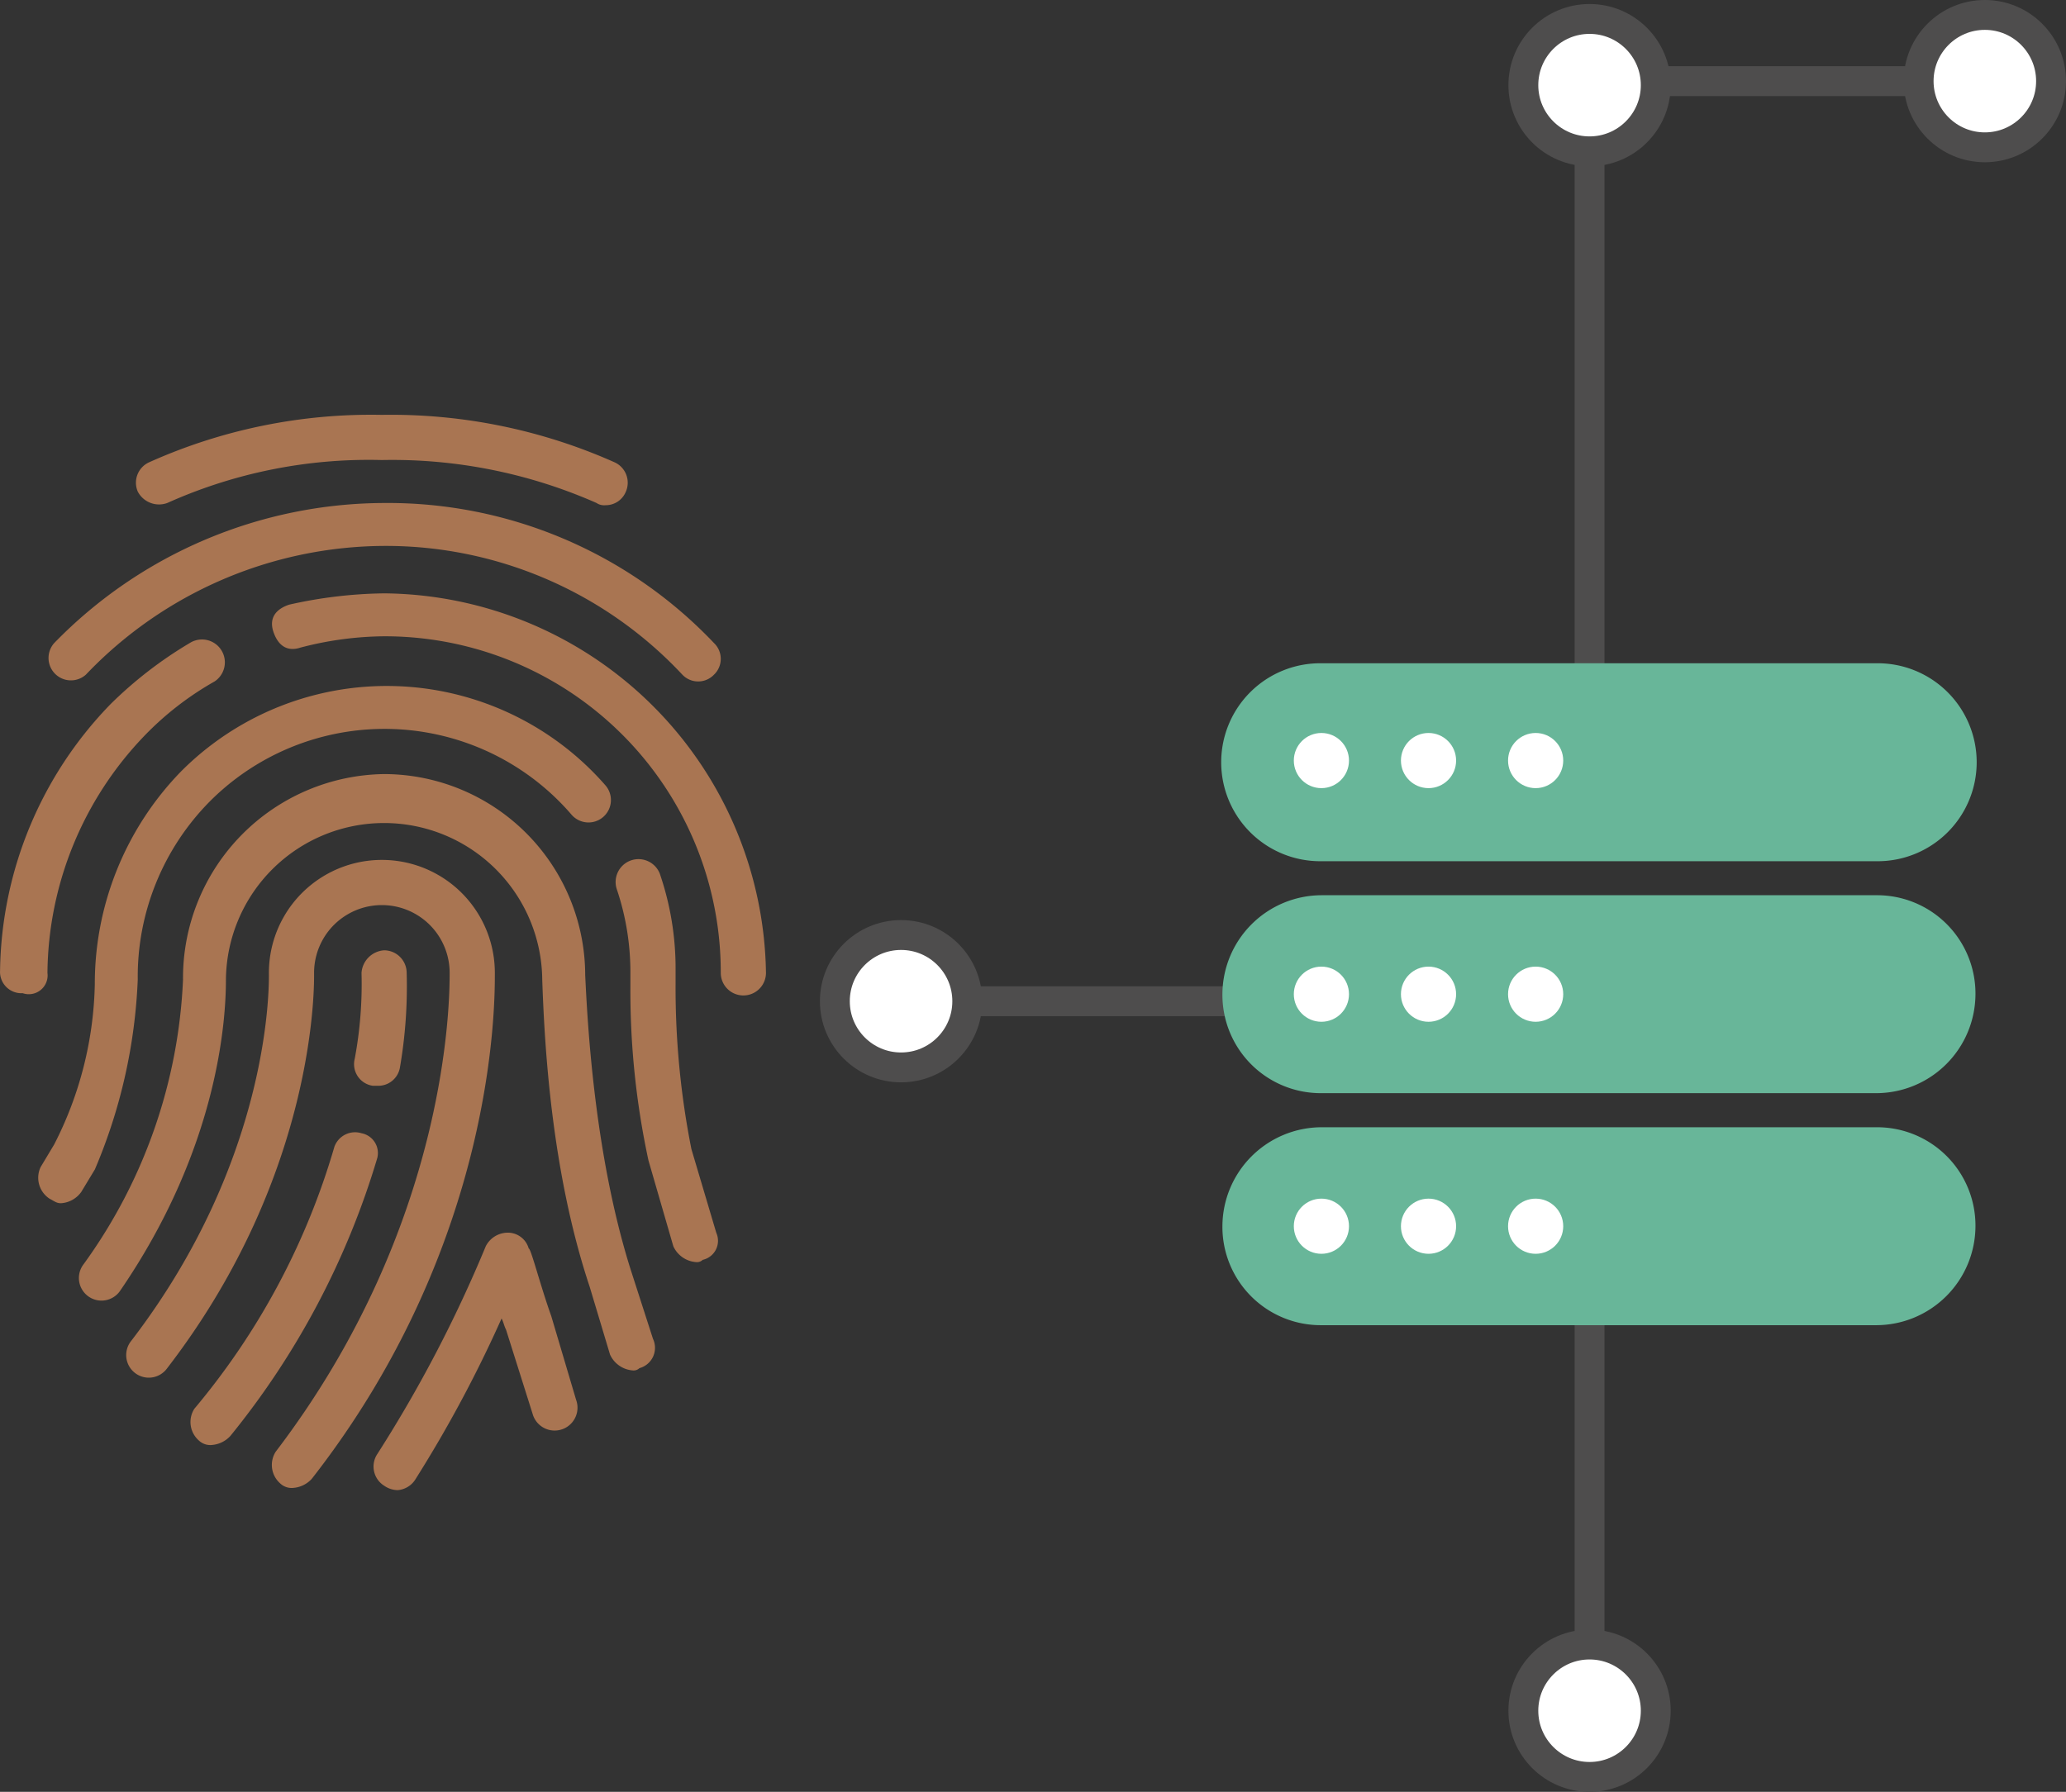 <svg xmlns="http://www.w3.org/2000/svg" width="138.328" height="120.003" viewBox="0 0 138.328 120.003"><rect x="0" y="0" width="138.328" height="120.003" fill="#333333" stroke="none"/><defs><style>.a{fill:none;}.a,.b{stroke:#4e4d4d;stroke-miterlimit:10;stroke-width:2px;}.b,.e{fill:#fff;}.c{fill:#a97552;}.d{fill:#68b699;}</style></defs><g transform="translate(0 1)"><line class="a" y2="28.213" transform="translate(106.429 83.611)"/><ellipse class="b" cx="4.433" cy="4.433" rx="4.433" ry="4.433" transform="translate(101.995 109.137)"/><g transform="translate(0 26.787)"><g transform="translate(9.112)"><path class="c" d="M95.4,100.578A32.95,32.95,0,0,1,109.768,97.7a33.881,33.881,0,0,1,14.371,2.875.912.912,0,0,0,.605.151,1.454,1.454,0,0,0,1.362-.908,1.5,1.5,0,0,0-.756-1.966,36.769,36.769,0,0,0-15.582-3.177,36.291,36.291,0,0,0-15.583,3.177,1.5,1.5,0,0,0-.756,1.966A1.607,1.607,0,0,0,95.4,100.578Z" transform="translate(-93.314 -94.678)"/></g><g transform="translate(3.177 5.9)"><path class="c" d="M88.383,113.633a27.752,27.752,0,0,1,19.969-8.623,27.166,27.166,0,0,1,19.969,8.623,1.462,1.462,0,0,0,2.118,0,1.463,1.463,0,0,0,0-2.118,30.088,30.088,0,0,0-22.087-9.379,30.934,30.934,0,0,0-22.087,9.379,1.5,1.5,0,0,0,2.118,2.118Z" transform="translate(-85.811 -102.136)"/></g><g transform="translate(18.212 11.951)"><path class="c" d="M112.321,109.784a30.4,30.4,0,0,0-6.354.756c-.907.3-1.362.908-1.059,1.816s.908,1.362,1.816,1.059a22.737,22.737,0,0,1,5.6-.756A22.5,22.5,0,0,1,134.862,135.2a1.513,1.513,0,0,0,3.026,0A25.8,25.8,0,0,0,112.321,109.784Z" transform="translate(-104.815 -109.784)"/></g><g transform="translate(0 15.024)"><path class="c" d="M84.973,136.011a23.213,23.213,0,0,1,6.5-15.885,20.6,20.6,0,0,1,4.69-3.631,1.532,1.532,0,0,0-1.665-2.572,27.491,27.491,0,0,0-5.294,4.085A26.107,26.107,0,0,0,81.8,135.859a1.43,1.43,0,0,0,1.513,1.513h0A1.26,1.26,0,0,0,84.973,136.011Z" transform="translate(-81.796 -113.668)"/></g><g transform="translate(2.577 18.154)"><path class="c" d="M91.7,137.29a16.689,16.689,0,0,1,4.841-11.951,16.515,16.515,0,0,1,24.205.907,1.5,1.5,0,1,0,2.269-1.966,19.434,19.434,0,0,0-28.441-.908,20.4,20.4,0,0,0-5.749,14.221,24.537,24.537,0,0,1-2.723,10.741l-.907,1.513a1.675,1.675,0,0,0,.605,2.118c.3.152.454.3.756.3a1.807,1.807,0,0,0,1.362-.756L88.83,150A36.118,36.118,0,0,0,91.7,137.29Z" transform="translate(-85.054 -117.624)"/></g><g transform="translate(41.205 29.708)"><path class="c" d="M138.965,151.686a55.41,55.41,0,0,1-1.059-11.043v-.908a19.532,19.532,0,0,0-1.059-6.5,1.532,1.532,0,0,0-2.874,1.059,17.355,17.355,0,0,1,.908,5.6v.907a53.87,53.87,0,0,0,1.21,11.649l1.665,5.749a1.82,1.82,0,0,0,1.513,1.059.557.557,0,0,0,.454-.151,1.308,1.308,0,0,0,.907-1.816Z" transform="translate(-133.878 -132.228)"/></g><g transform="translate(5.334 24.054)"><path class="c" d="M125.412,158.212c-2.421-7.715-2.875-16.49-3.026-19.666a13.493,13.493,0,0,0-13.464-13.464,13.657,13.657,0,0,0-13.464,13.766A35.039,35.039,0,0,1,88.8,157.91a1.513,1.513,0,1,0,2.421,1.815c6.656-9.682,7.11-18.3,7.11-20.877a10.59,10.59,0,0,1,21.179,0c.151,4.388.605,12.859,3.177,20.575l1.362,4.538a1.821,1.821,0,0,0,1.513,1.059.555.555,0,0,0,.453-.151,1.41,1.41,0,0,0,.908-1.967Z" transform="translate(-88.538 -125.082)"/></g><g transform="translate(8.511 29.803)"><path class="c" d="M117.174,139.912a7.564,7.564,0,0,0-15.128,0c0,.453.3,12.253-9.228,24.659a1.513,1.513,0,1,0,2.42,1.815c10.136-13.161,9.833-26.02,9.833-26.474a4.538,4.538,0,1,1,9.077,0c0,1.664,0,16.792-11.648,32.072a1.648,1.648,0,0,0,.3,2.118,1.112,1.112,0,0,0,.907.3,1.865,1.865,0,0,0,1.21-.605C117.325,157.914,117.174,141.727,117.174,139.912Z" transform="translate(-92.553 -132.348)"/></g><g transform="translate(23.723 35.853)"><path class="c" d="M113.02,149.073h.3a1.473,1.473,0,0,0,1.513-1.21,32.015,32.015,0,0,0,.454-6.354A1.516,1.516,0,0,0,113.776,140a1.627,1.627,0,0,0-1.513,1.513,27.069,27.069,0,0,1-.454,5.749A1.464,1.464,0,0,0,113.02,149.073Z" transform="translate(-111.781 -139.996)"/></g><g transform="translate(12.746 48.027)"><path class="c" d="M109.366,155.464a1.47,1.47,0,0,0-1.816.907,48.2,48.2,0,0,1-9.379,17.549,1.648,1.648,0,0,0,.3,2.118,1.111,1.111,0,0,0,.907.3,1.868,1.868,0,0,0,1.21-.605,53.837,53.837,0,0,0,9.833-18.608A1.349,1.349,0,0,0,109.366,155.464Z" transform="translate(-97.907 -155.383)"/></g><g transform="translate(25.009 54.764)"><path class="c" d="M125.311,169.5c-.756-2.119-1.362-4.539-1.513-4.539a1.452,1.452,0,0,0-1.362-1.059,1.663,1.663,0,0,0-1.513.907,88.586,88.586,0,0,1-7.262,13.918,1.514,1.514,0,0,0,.454,2.118,1.623,1.623,0,0,0,.907.3,1.541,1.541,0,0,0,1.21-.756,85.389,85.389,0,0,0,5.749-10.741c.151.3.151.453.3.756l1.815,5.749a1.531,1.531,0,0,0,2.874-1.059Z" transform="translate(-113.407 -163.899)"/></g></g><line class="a" x1="28.213" transform="translate(62.077 66.054)"/><ellipse class="b" cx="4.433" cy="4.433" rx="4.433" ry="4.433" transform="translate(55.897 61.62)"/><path class="a" d="M245.876,66.423H216.32v40.035" transform="translate(-109.891 -61.989)"/><ellipse class="b" cx="4.433" cy="4.433" rx="4.433" ry="4.433" transform="translate(101.995 0.269)"/><ellipse class="b" cx="4.433" cy="4.433" rx="4.433" ry="4.433" transform="translate(128.461 0)"/><g transform="translate(81.846 43.416)"><path class="d" d="M191.877,115.7a6.629,6.629,0,1,0,0,13.257h37.162a6.629,6.629,0,1,0,0-13.257Z" transform="translate(-185.248 -115.696)"/><ellipse class="e" cx="1.847" cy="1.847" rx="1.847" ry="1.847" transform="translate(4.781 4.673)"/><ellipse class="e" cx="1.847" cy="1.847" rx="1.847" ry="1.847" transform="translate(11.953 4.673)"/><ellipse class="e" cx="1.847" cy="1.847" rx="1.847" ry="1.847" transform="translate(19.125 4.673)"/></g><g transform="translate(81.846 58.955)"><path class="d" d="M191.877,135.337a6.655,6.655,0,0,0-6.629,6.628,6.586,6.586,0,0,0,6.629,6.628h37.162a6.655,6.655,0,0,0,6.629-6.628,6.586,6.586,0,0,0-6.629-6.628Z" transform="translate(-185.248 -135.337)"/><ellipse class="e" cx="1.847" cy="1.847" rx="1.847" ry="1.847" transform="translate(4.781 4.781)"/><ellipse class="e" cx="1.847" cy="1.847" rx="1.847" ry="1.847" transform="translate(11.953 4.781)"/><ellipse class="e" cx="1.847" cy="1.847" rx="1.847" ry="1.847" transform="translate(19.125 4.781)"/></g><g transform="translate(81.846 74.494)"><path class="d" d="M191.877,154.978a6.655,6.655,0,0,0-6.629,6.628,6.586,6.586,0,0,0,6.629,6.628h37.162a6.655,6.655,0,0,0,6.629-6.628,6.586,6.586,0,0,0-6.629-6.628Z" transform="translate(-185.248 -154.978)"/><ellipse class="e" cx="1.847" cy="1.847" rx="1.847" ry="1.847" transform="translate(4.781 4.781)"/><ellipse class="e" cx="1.847" cy="1.847" rx="1.847" ry="1.847" transform="translate(11.953 4.781)"/><ellipse class="e" cx="1.847" cy="1.847" rx="1.847" ry="1.847" transform="translate(19.125 4.781)"/></g></g></svg>